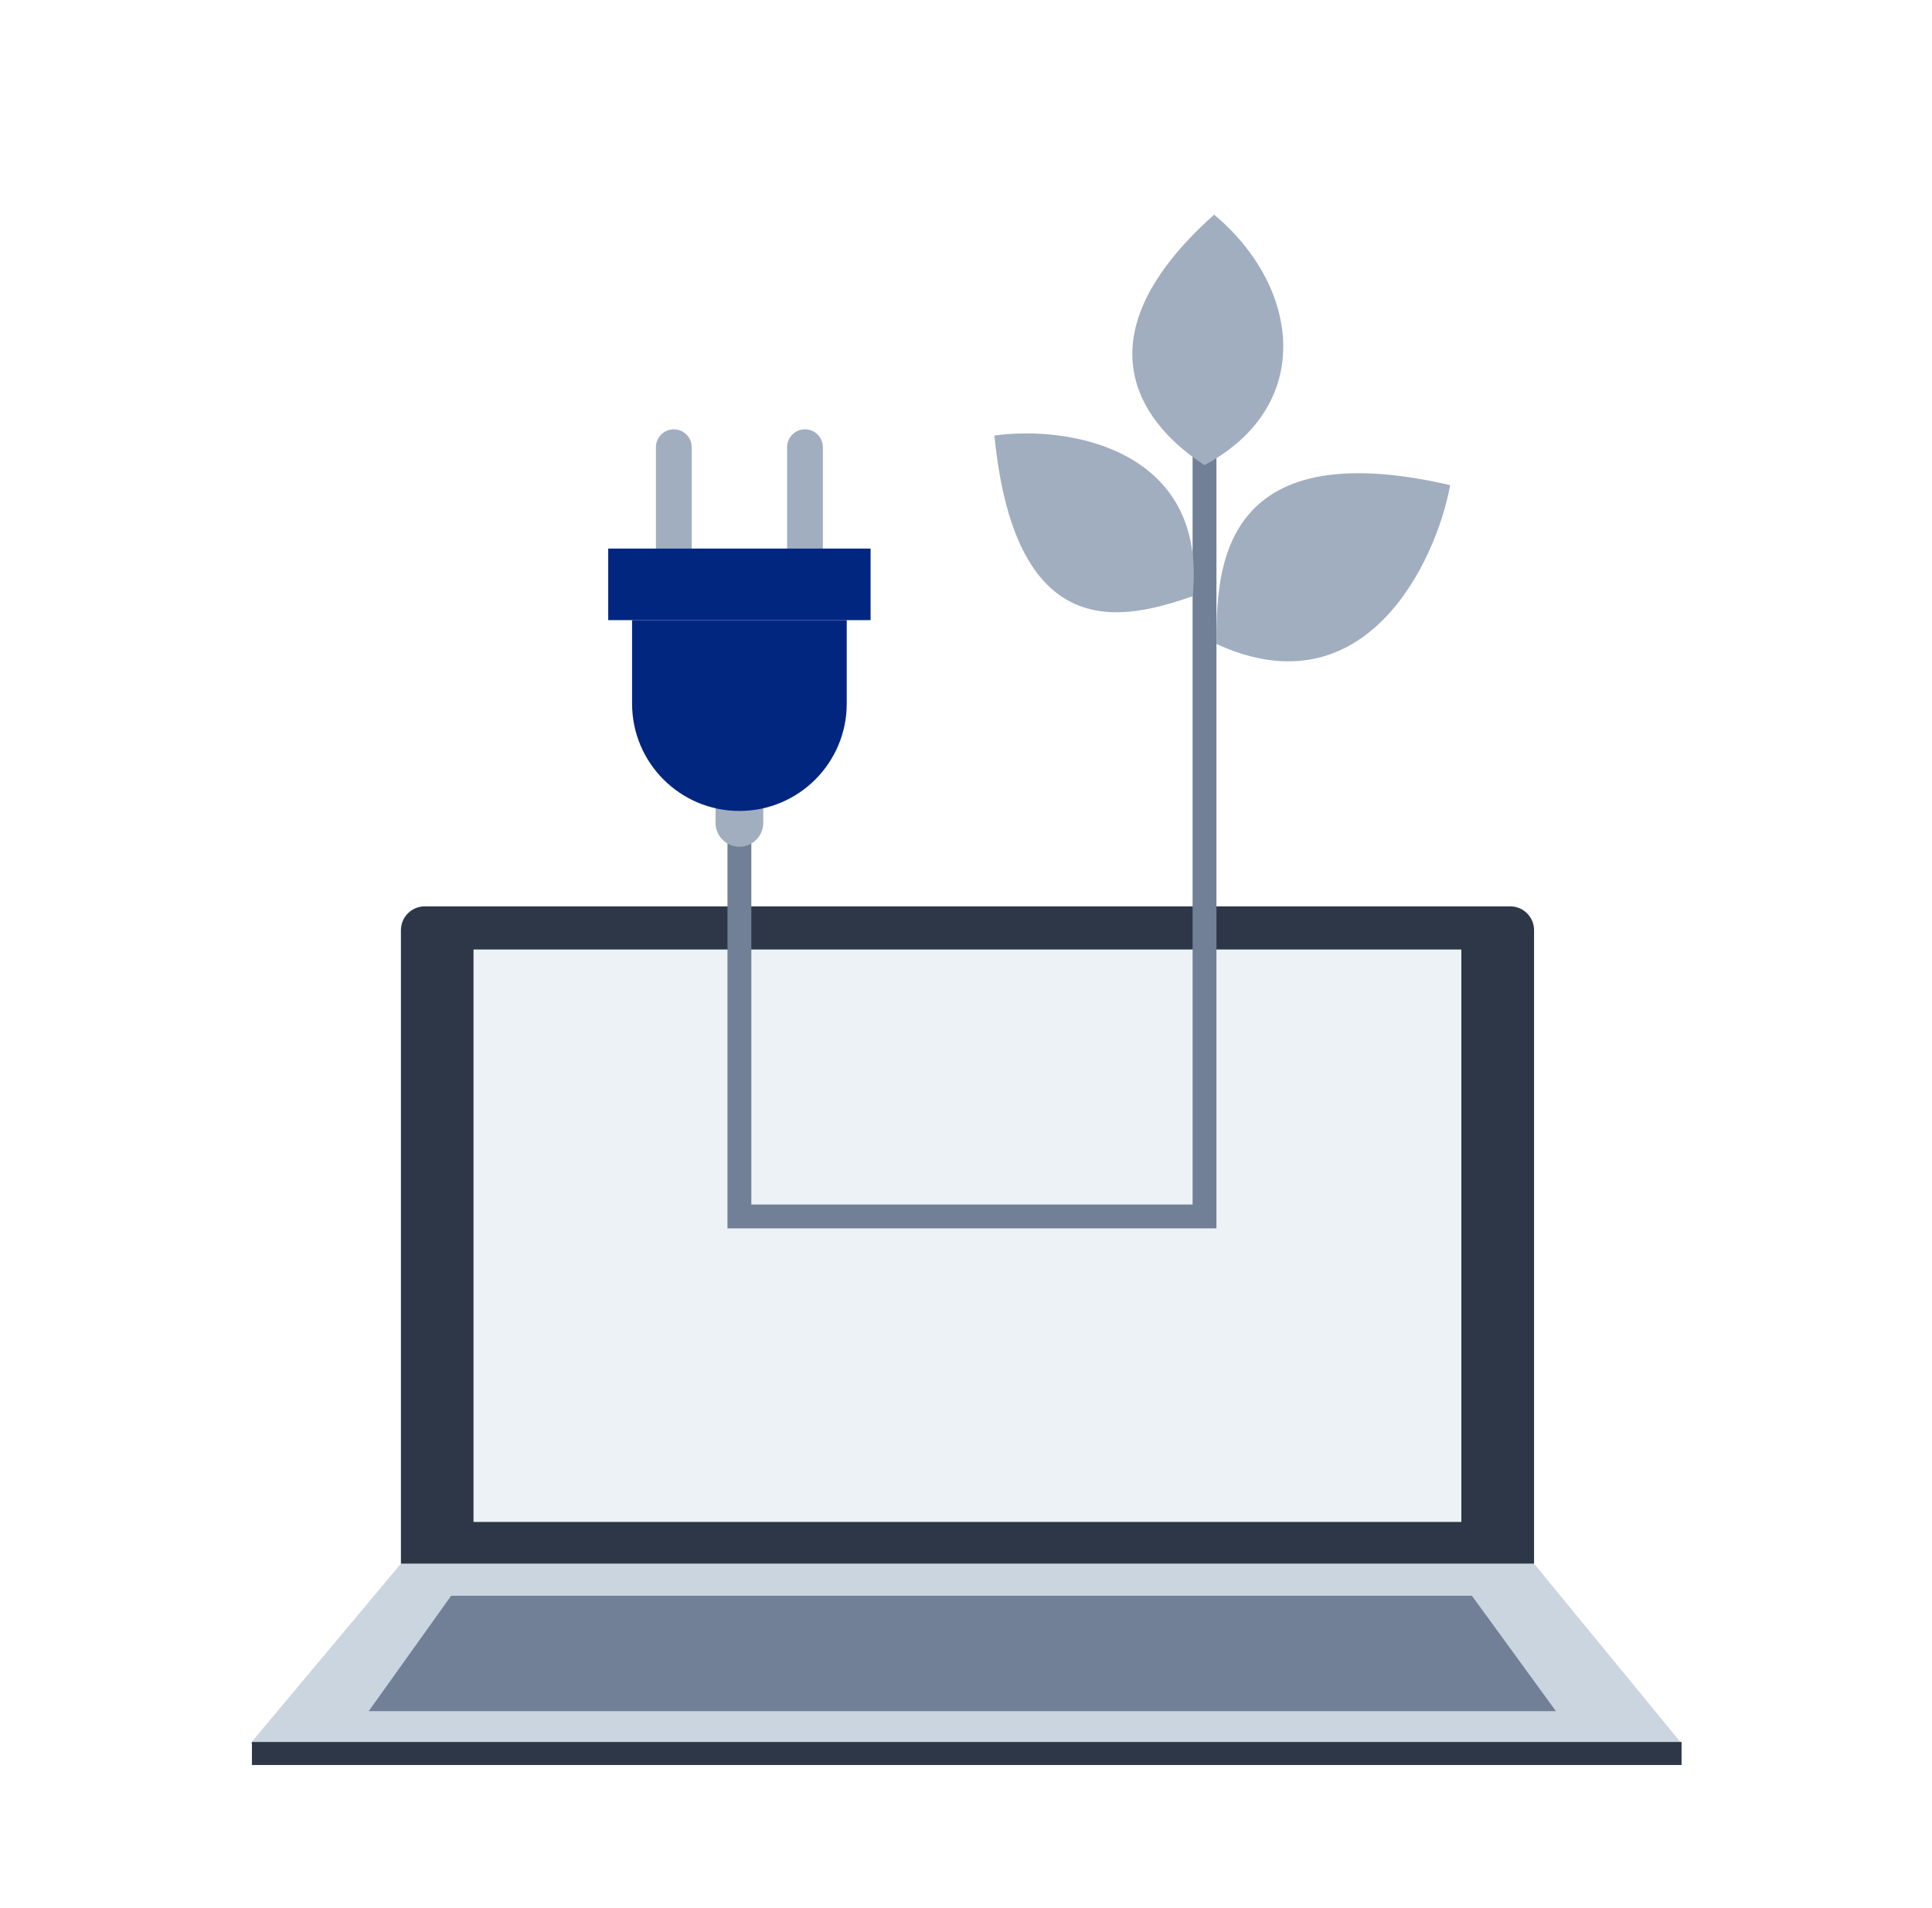<svg width="81" height="80" viewBox="0 0 81 80" fill="none" xmlns="http://www.w3.org/2000/svg">
<path d="M64.315 65.558H16.808L10.5 73.095H70.5L64.315 65.558Z" fill="#CBD5E0"/>
<path d="M64.316 65.558H16.809V39C16.809 38.448 17.256 38 17.809 38H63.316C63.869 38 64.316 38.448 64.316 39V65.558Z" fill="#2D3748"/>
<path d="M61.268 63.809H19.852V39.809H61.268V63.809Z" fill="#EDF2F7"/>
<path d="M61.71 66.904H18.915L15.458 71.743H65.233L61.71 66.904Z" fill="#718096"/>
<path d="M70.5 73.035H10.562V74H70.5V73.035Z" fill="#2D3748"/>
<path d="M31 35V51H50.5V19" stroke="#718096" stroke-linecap="round"/>
<path d="M30 33.5H32V34.5C32 35.052 31.552 35.5 31 35.5C30.448 35.5 30 35.052 30 34.5V33.5Z" fill="#A0AEC0"/>
<path d="M29 24H27.5V18.75C27.5 18.336 27.836 18 28.25 18C28.664 18 29 18.336 29 18.75V24Z" fill="#A0AEC0"/>
<path d="M34.5 24H33V18.75C33 18.336 33.336 18 33.75 18C34.164 18 34.5 18.336 34.5 18.75V24Z" fill="#A0AEC0"/>
<path d="M26.5 26H35.5V29.5C35.5 31.985 33.485 34 31 34C28.515 34 26.5 31.985 26.5 29.5V26Z" fill="#002680"/>
<path d="M36.5 23H25.5V26H36.5V23Z" fill="#002680"/>
<path d="M50.902 9C54.5 12 55.166 17 50.5 19.5C48.166 18 44.865 14.4 50.902 9Z" fill="#A0AEC0"/>
<path d="M60.8 20.34C60.186 23.636 57.206 29.85 51 27C51 24 51.054 18.088 60.8 20.34Z" fill="#A0AEC0"/>
<path d="M41.691 18.262C44.733 17.828 50.656 18.778 50 25C47.396 25.879 42.592 27.381 41.691 18.262Z" fill="#A0AEC0"/>
</svg>
